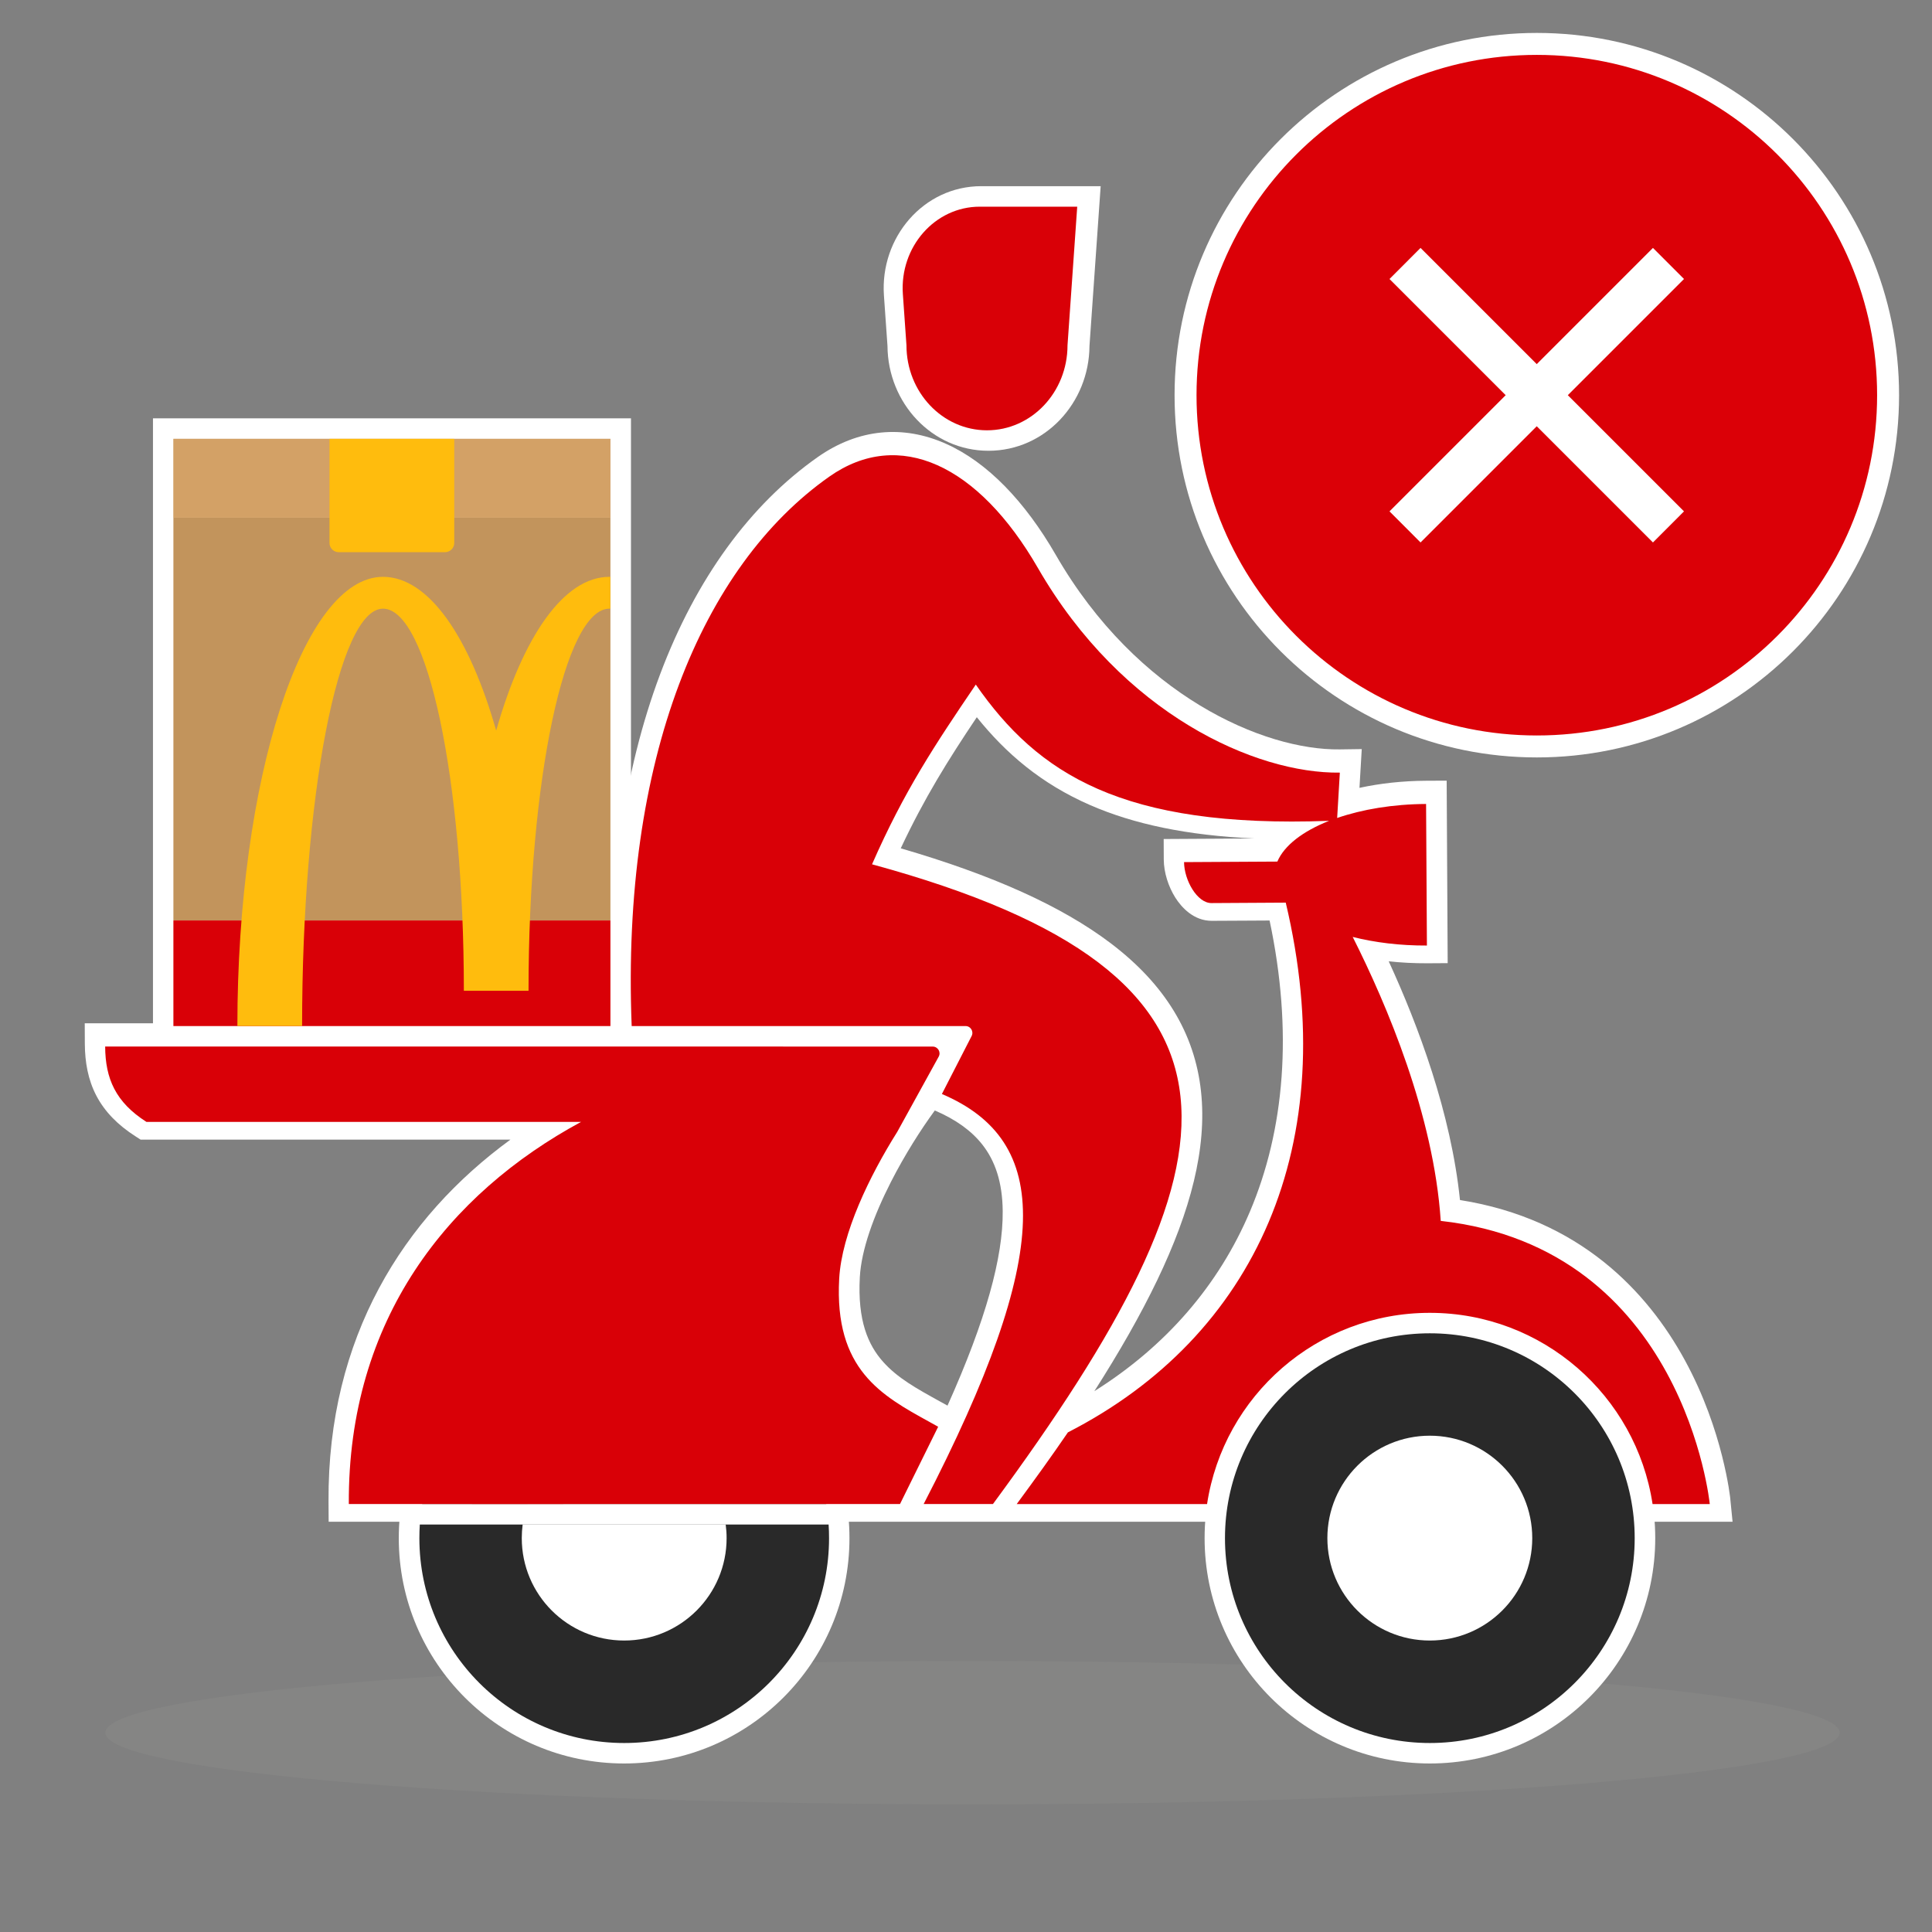 <svg width="44" height="44" viewBox="0 0 44 44" fill="none" xmlns="http://www.w3.org/2000/svg">
<rect x="0" y="0" width="44" height="44" fill="#808080" stroke="none"/>
<g clip-path="url(#clip0_17_28602)">
<path d="M41.897 39.461C41.897 40.363 33.055 41.094 22.148 41.094C11.241 41.094 2.398 40.363 2.398 39.461C2.398 38.559 11.241 37.828 22.148 37.828C33.055 37.828 41.897 38.559 41.897 39.461Z" fill="#A0A09F" fill-opacity="0.15"/>
<path fill-rule="evenodd" clip-rule="evenodd" d="M14.37 9.527L14.37 23.834H3.484V9.527H14.37Z" fill="white"/>
<path fill-rule="evenodd" clip-rule="evenodd" d="M19.346 35.03C19.346 37.864 17.048 40.162 14.214 40.162C11.38 40.162 9.082 37.864 9.082 35.03C9.082 32.196 11.38 29.898 14.214 29.898C17.048 29.898 19.346 32.196 19.346 35.03Z" fill="white"/>
<path fill-rule="evenodd" clip-rule="evenodd" d="M37.697 35.03C37.697 37.864 35.4 40.162 32.565 40.162C29.731 40.162 27.434 37.864 27.434 35.03C27.434 32.196 29.731 29.898 32.565 29.898C35.4 29.898 37.697 32.196 37.697 35.03Z" fill="white"/>
<path fill-rule="evenodd" clip-rule="evenodd" d="M20.131 6.73C20.039 5.412 21.03 4.24 22.347 4.24H25.067L24.812 7.88C24.804 9.175 23.8 10.266 22.512 10.266C21.223 10.266 20.22 9.175 20.212 7.88L20.131 6.73Z" fill="white"/>
<path fill-rule="evenodd" clip-rule="evenodd" d="M19.582 29.085C19.527 30.08 19.773 30.633 20.11 31.012C20.438 31.382 20.874 31.623 21.403 31.915C21.461 31.947 21.52 31.979 21.579 32.012C22.456 30.058 22.846 28.627 22.836 27.583C22.83 26.918 22.661 26.434 22.371 26.066C22.127 25.756 21.774 25.498 21.29 25.29C20.971 25.725 20.603 26.304 20.288 26.922C19.897 27.689 19.616 28.466 19.582 29.085ZM20.273 34.657H7.485L7.482 34.193C7.46 30.453 9.19 27.732 11.625 25.954H3.202L3.087 25.88C2.685 25.623 2.387 25.321 2.194 24.953C2.003 24.586 1.935 24.19 1.932 23.775L1.93 23.305H13.923C13.687 17.152 15.55 12.57 18.624 10.409C19.551 9.758 20.573 9.673 21.544 10.107C22.487 10.528 23.342 11.418 24.047 12.641C25.896 15.847 28.787 17.09 30.512 17.067L31.013 17.06L30.961 17.943C31.429 17.841 31.942 17.784 32.48 17.781L32.947 17.779L32.97 21.935L32.504 21.938C32.203 21.939 31.909 21.924 31.627 21.893C32.301 23.359 33.046 25.349 33.25 27.33C35.975 27.761 37.519 29.416 38.37 30.975C38.813 31.786 39.071 32.573 39.218 33.156C39.292 33.448 39.339 33.691 39.368 33.863C39.382 33.949 39.392 34.017 39.398 34.065C39.401 34.089 39.403 34.108 39.405 34.121C39.406 34.128 39.406 34.133 39.407 34.137L39.407 34.142L39.407 34.144L39.407 34.145L39.421 34.281L39.407 34.145L39.458 34.657H22.236L22.236 34.657H20.273L20.273 34.657ZM24.923 31.683C26.552 30.661 27.756 29.27 28.467 27.591C29.255 25.731 29.45 23.49 28.914 20.964C28.737 20.965 28.551 20.966 28.374 20.967C28.026 20.969 27.717 20.97 27.599 20.971C27.185 20.973 26.906 20.663 26.766 20.441C26.611 20.194 26.506 19.876 26.504 19.575L26.502 19.108L28.57 19.096C27.028 19.027 25.815 18.767 24.824 18.334C23.713 17.849 22.91 17.16 22.246 16.334C21.591 17.312 21.055 18.168 20.514 19.32C22.594 19.925 24.179 20.634 25.301 21.486C26.53 22.419 27.209 23.534 27.352 24.854C27.493 26.151 27.109 27.583 26.355 29.155C25.974 29.949 25.493 30.791 24.923 31.683Z" fill="white"/>
<path d="M13.902 11.791H3.949V20.962H13.902V11.791Z" fill="#C2945C"/>
<path d="M13.902 20.963H3.949V23.368H13.902V20.963Z" fill="#D90007"/>
<path d="M13.9 13.137C13.898 13.137 13.882 13.137 13.879 13.137C12.837 13.137 11.908 14.503 11.3 16.639C10.693 14.503 9.763 13.137 8.722 13.137C6.891 13.137 5.406 17.76 5.406 23.367H6.88C6.88 18.16 7.705 13.862 8.722 13.862C9.739 13.862 10.564 17.758 10.564 22.564H12.037C12.037 17.758 12.862 13.862 13.879 13.862C13.882 13.862 13.898 13.862 13.9 13.862V13.137Z" fill="#FFBC0D"/>
<path d="M13.902 9.994H3.949V11.791H13.902V9.994Z" fill="#C2945C"/>
<path opacity="0.5" d="M13.902 9.994H3.949V11.791H13.902V9.994Z" fill="#E5AF71"/>
<path d="M10.132 12.576H7.717C7.599 12.576 7.504 12.482 7.504 12.367V9.994H10.345V12.367C10.345 12.482 10.249 12.576 10.132 12.576Z" fill="#FFBC0D"/>
<path fill-rule="evenodd" clip-rule="evenodd" d="M14.216 39.696C16.793 39.696 18.881 37.607 18.881 35.031C18.881 34.926 18.878 34.822 18.871 34.72H9.561C9.554 34.822 9.551 34.926 9.551 35.031C9.551 37.607 11.639 39.696 14.216 39.696ZM9.615 34.253C9.985 32.047 11.904 30.365 14.216 30.365C16.528 30.365 18.447 32.047 18.817 34.253H9.615Z" fill="#292929"/>
<path fill-rule="evenodd" clip-rule="evenodd" d="M14.215 37.362C15.504 37.362 16.548 36.318 16.548 35.03C16.548 34.925 16.541 34.821 16.527 34.719H11.903C11.89 34.821 11.883 34.925 11.883 35.03C11.883 36.318 12.927 37.362 14.215 37.362ZM12.015 34.252C12.336 33.346 13.2 32.697 14.215 32.697C15.231 32.697 16.095 33.346 16.415 34.252H12.015Z" fill="white"/>
<path d="M37.229 35.031C37.229 37.607 35.14 39.696 32.564 39.696C29.987 39.696 27.898 37.607 27.898 35.031C27.898 32.454 29.987 30.365 32.564 30.365C35.14 30.365 37.229 32.454 37.229 35.031Z" fill="#292929"/>
<path d="M34.896 35.03C34.896 36.318 33.851 37.362 32.563 37.362C31.275 37.362 30.23 36.318 30.23 35.03C30.23 33.742 31.275 32.697 32.563 32.697C33.851 32.697 34.896 33.742 34.896 35.03Z" fill="white"/>
<path fill-rule="evenodd" clip-rule="evenodd" d="M22.313 4.707C21.293 4.707 20.487 5.623 20.562 6.698L20.644 7.863C20.644 8.933 21.465 9.8 22.478 9.8C23.491 9.8 24.312 8.933 24.312 7.863L24.533 4.707H22.313ZM32.563 29.899C29.993 29.899 27.865 31.788 27.49 34.254H23.155C23.592 33.66 23.944 33.173 24.321 32.621C28.588 30.437 30.59 26.065 29.282 20.557L27.591 20.567C27.263 20.569 26.969 20.043 26.966 19.634L29.091 19.622C29.248 19.253 29.674 18.929 30.269 18.694C25.551 18.868 23.635 17.622 22.223 15.591C21.295 16.959 20.595 18.009 19.86 19.684C29.126 22.207 28.406 26.393 22.614 34.253H21.036C24.016 28.492 23.945 25.979 21.451 24.915L22.128 23.595C22.181 23.491 22.106 23.368 21.99 23.368H14.386C14.147 17.288 15.993 12.889 18.888 10.854C20.475 9.738 22.282 10.586 23.638 12.936C25.562 16.271 28.6 17.621 30.514 17.596L30.453 18.629C31.022 18.433 31.72 18.314 32.478 18.31L32.497 21.534C31.883 21.537 31.308 21.465 30.807 21.338C31.585 22.883 32.651 25.392 32.812 27.805C38.361 28.424 38.939 34.254 38.939 34.254H37.636C37.262 31.788 35.133 29.899 32.563 29.899ZM14.213 23.834H2.395C2.399 24.567 2.634 25.102 3.334 25.55H13.234C10.216 27.183 7.92 30.038 7.944 34.253H9.278L11.333 34.254L16.581 34.253H18.636H20.497L21.366 32.493C21.303 32.457 21.239 32.422 21.175 32.387L21.172 32.385C20.07 31.779 18.998 31.189 19.112 29.122C19.169 28.087 19.804 26.78 20.434 25.778L21.378 24.065C21.435 23.962 21.36 23.835 21.241 23.835L14.213 23.834Z" fill="#D90007"/>
<path d="M43 9C43 13.418 39.418 17 35 17C30.582 17 27 13.418 27 9C27 4.582 30.582 1 35 1C39.418 1 43 4.582 43 9Z" fill="#DB0007"/>
<path fill-rule="evenodd" clip-rule="evenodd" d="M35 1.25C30.72 1.25 27.25 4.72 27.25 9C27.25 13.28 30.72 16.75 35 16.75C39.28 16.75 42.75 13.28 42.75 9C42.75 4.72 39.28 1.25 35 1.25ZM26.75 9C26.75 4.444 30.444 0.75 35 0.75C39.556 0.75 43.25 4.444 43.25 9C43.25 13.556 39.556 17.25 35 17.25C30.444 17.25 26.75 13.556 26.75 9Z" fill="white"/>
<path fill-rule="evenodd" clip-rule="evenodd" d="M37.645 12.354L31.645 6.354L32.352 5.646L38.352 11.646L37.645 12.354Z" fill="white"/>
<path fill-rule="evenodd" clip-rule="evenodd" d="M38.352 6.354L32.352 12.354L31.645 11.646L37.645 5.646L38.352 6.354Z" fill="white"/>
</g>
<defs>
<clipPath id="clip0_17_28602">
<rect width="44" height="44" fill="white"/>
</clipPath>
</defs>
</svg>
